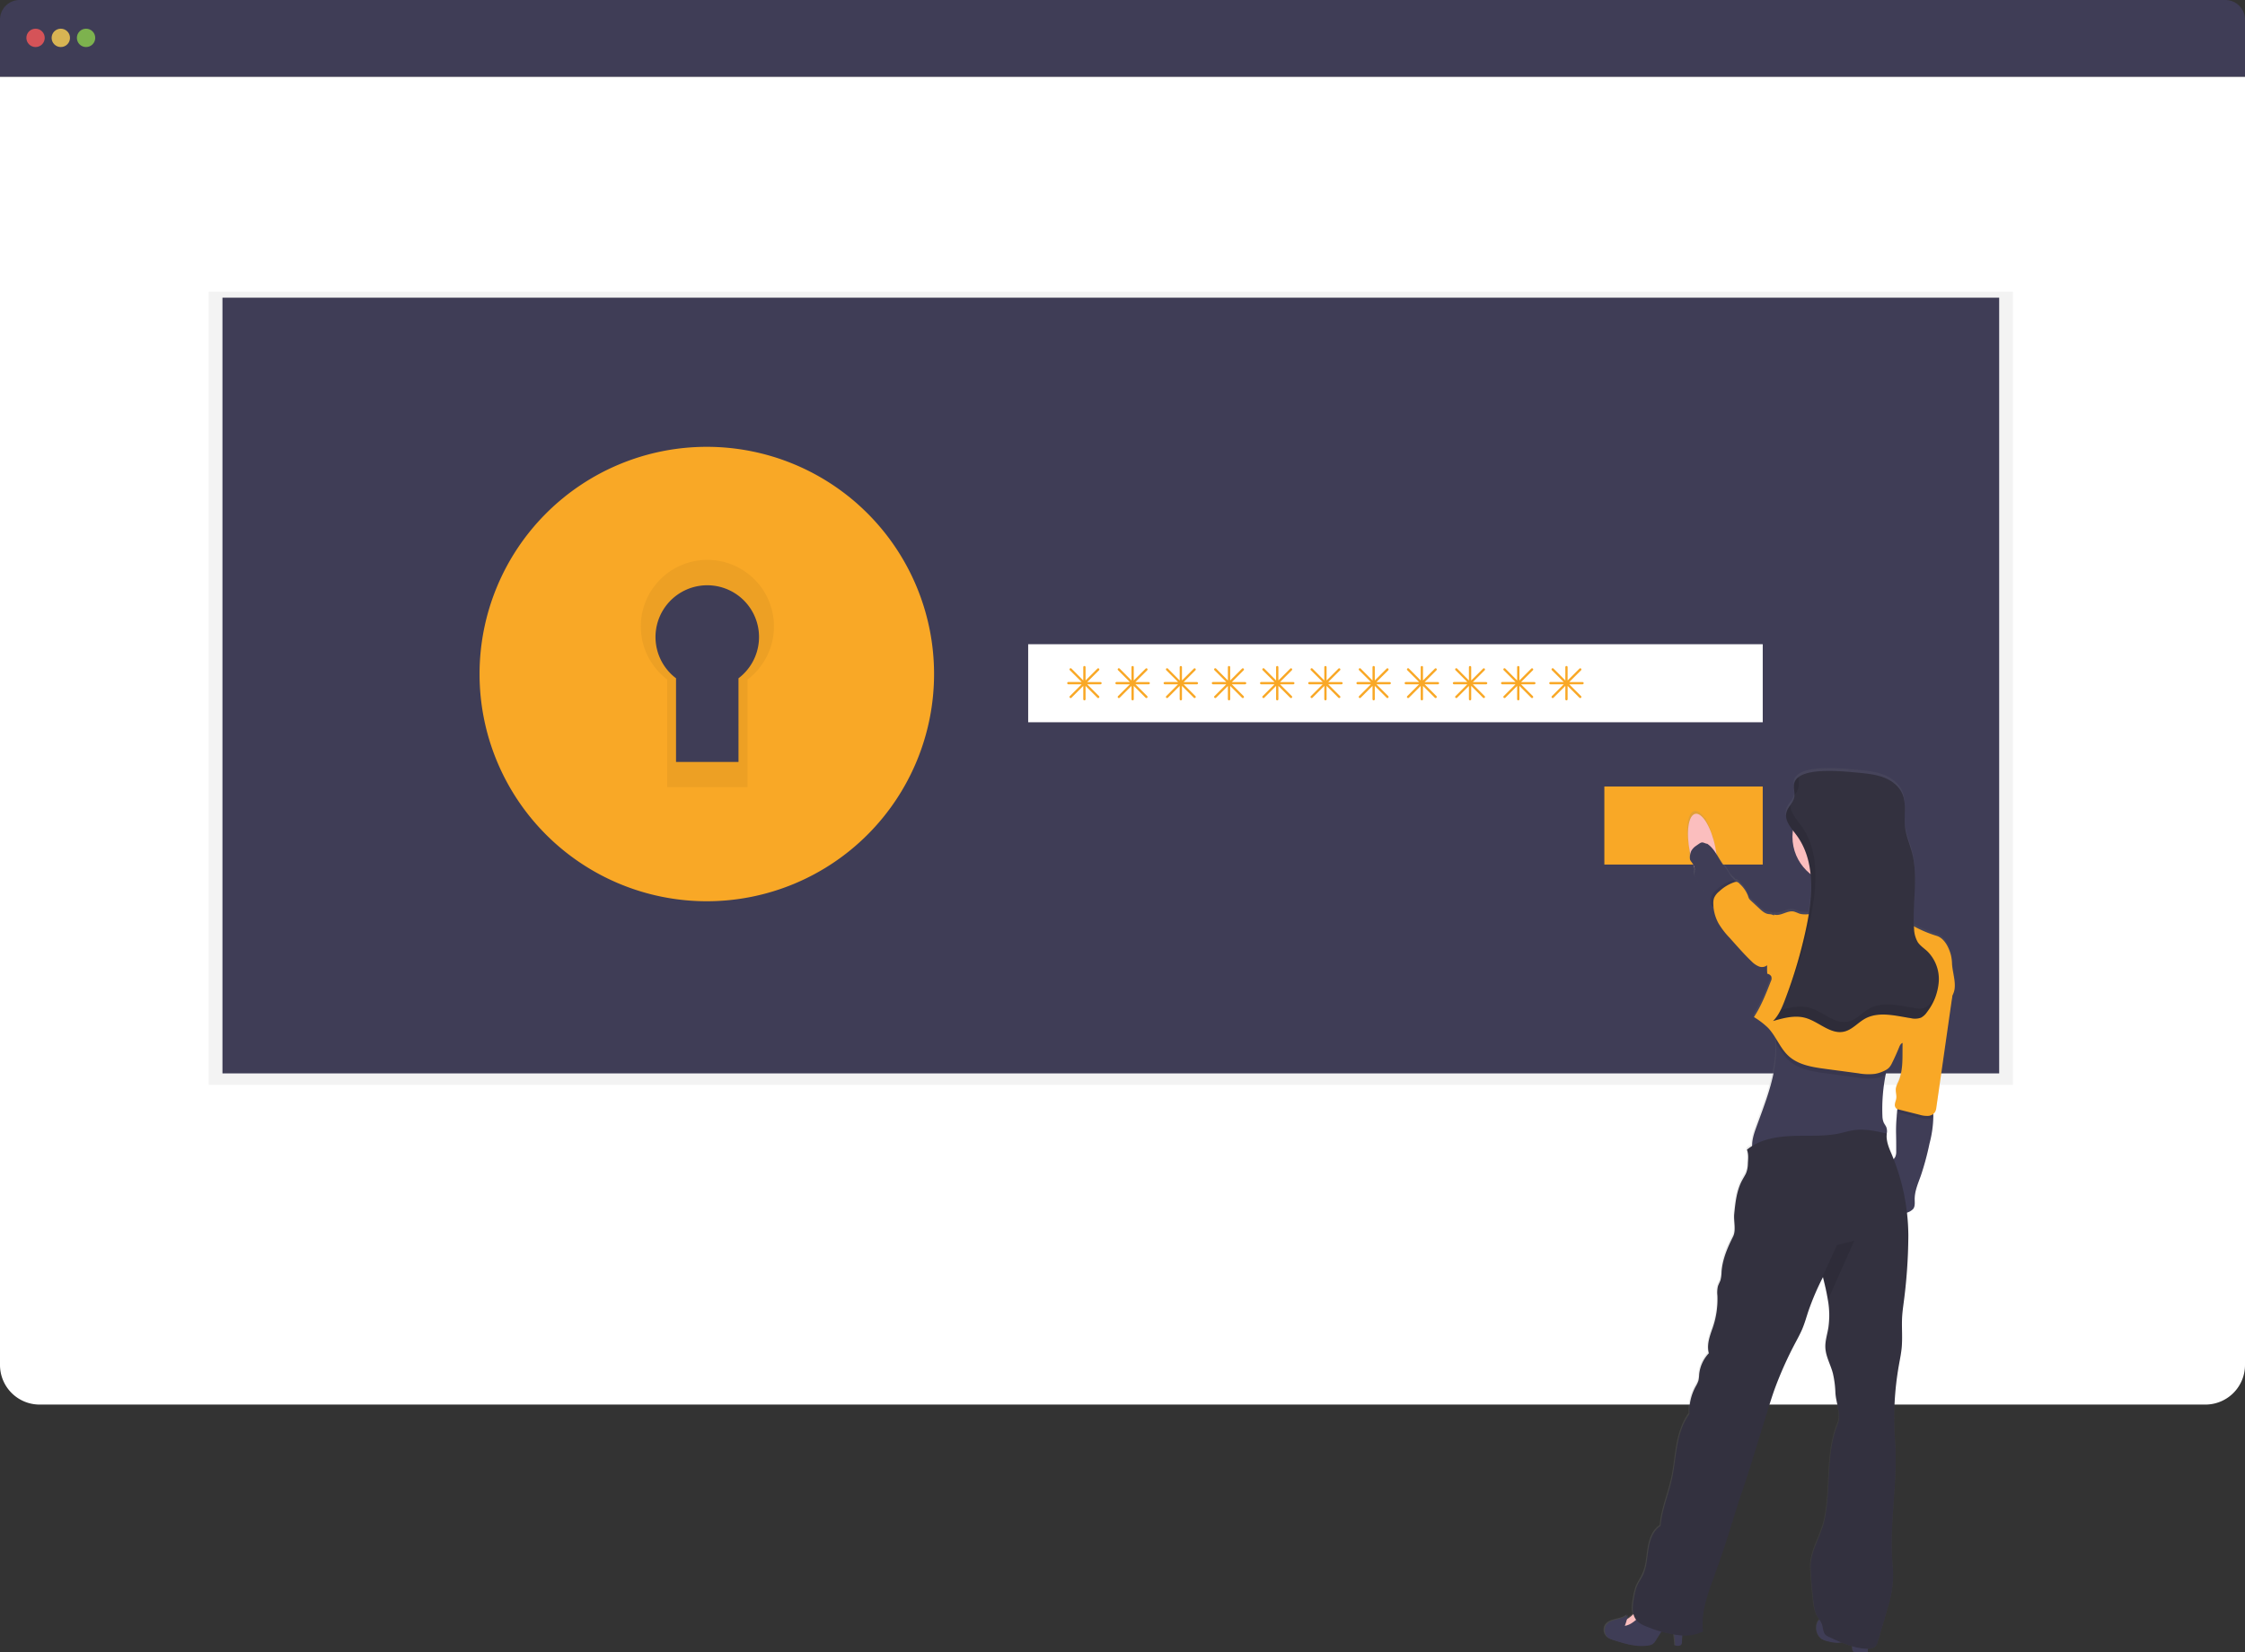 <?xml version="1.0" encoding="UTF-8" standalone="no"?>
<svg
   xmlns:dc="http://purl.org/dc/elements/1.1/"
   xmlns:cc="http://creativecommons.org/ns#"
   xmlns:rdf="http://www.w3.org/1999/02/22-rdf-syntax-ns#"
   xmlns:svg="http://www.w3.org/2000/svg"
   xmlns="http://www.w3.org/2000/svg"
   xmlns:sodipodi="http://sodipodi.sourceforge.net/DTD/sodipodi-0.dtd"
   xmlns:inkscape="http://www.inkscape.org/namespaces/inkscape"
   id="f9eb83fe-2109-496c-8de2-d29751931755"
   data-name="Layer 1"
   width="978"
   height="719.806"
   viewBox="0 0 978 719.806"
   version="1.1"
   sodipodi:docname="undraw_authentication_fsn5.svg"
   inkscape:version="1.0.1 (3bc2e813f5, 2020-09-07)">
  <rect x="0" y="0" width="978" height="719.806" fill="#333333" stroke="none"/>
  <sodipodi:namedview
     pagecolor="#ffffff"
     bordercolor="#666666"
     borderopacity="1"
     objecttolerance="10"
     gridtolerance="10"
     guidetolerance="10"
     inkscape:pageopacity="0"
     inkscape:pageshadow="2"
     inkscape:window-width="1920"
     inkscape:window-height="1051"
     id="namedview180"
     showgrid="false"
     fit-margin-top="0"
     fit-margin-left="0"
     fit-margin-right="0"
     fit-margin-bottom="0"
     inkscape:zoom="0.77289986"
     inkscape:cx="614.03575"
     inkscape:cy="304.32267"
     inkscape:window-x="-9"
     inkscape:window-y="-9"
     inkscape:window-maximized="1"
     inkscape:current-layer="f9eb83fe-2109-496c-8de2-d29751931755" />
  <defs
     id="defs9">
    <linearGradient
       id="b7f84a8b-804f-4004-8d61-2f9b427d4893"
       x1="785.51"
       y1="659.88"
       x2="938.51"
       y2="659.88"
       gradientUnits="userSpaceOnUse"
       gradientTransform="translate(-86.87,-132.69)">
      <stop
         offset="0"
         stop-color="gray"
         stop-opacity="0.25"
         id="stop2" />
      <stop
         offset="0.54"
         stop-color="gray"
         stop-opacity="0.12"
         id="stop4" />
      <stop
         offset="1"
         stop-color="gray"
         stop-opacity="0.1"
         id="stop6" />
    </linearGradient>
  </defs>
  <title
     id="title11">authentication</title>
  <path
     d="m 922.57,560.13 c 0,0 -12.29,-8.11 -24.47,-2.34 0,0 3.75,7.22 19.17,6.54 z"
     fill="#f9a826"
     id="path15" />
  <path
     d="m 924.13,560.56 c 0,0 3.74,14.24 -5.64,23.93 0,0 -5.64,-5.87 0,-20.25 z"
     fill="#f9a826"
     id="path17" />
  <path
     d="m 939.41,546.89 c 0,0 -0.91,-12.11 -28.26,-8.09 0,0 -0.13,7.81 9.47,11.51 9.6,3.7 14,0.58 18.79,-3.42 z"
     fill="#f9a826"
     id="path19" />
  <path
     d="m 941.13,546.81 c 0,0 11.56,3.71 1.25,29.36 0,0 -7.63,-1.7 -9,-11.91 -1.37,-10.21 2.69,-13.73 7.75,-17.45 z"
     fill="#f9a826"
     id="path21" />
  <path
     d="m 956.57,529.63 c 0,0 1.57,-19.93 -26.38,-17.89 0,0 -2,18 21.45,22.68 z"
     fill="#f9a826"
     id="path23" />
  <path
     d="m 975.04,507.13 c 0,0 -3.83,-22.59 -31.77,-15.86 0,0 -0.1,19.53 27.21,21.24 z"
     fill="#f9a826"
     id="path25" />
  <path
     d="m 957.33,529.48 c 0,0 19.82,-2.59 19.23,25.42 0,0 -17.91,2.92 -23.76,-20.25 z"
     fill="#f9a826"
     id="path51" />
  <path
     d="M 969.44,0 H 8.56 A 8.56,8.56 0 0 0 0,8.56 V 33.5 H 978 V 8.56 A 8.56,8.56 0 0 0 969.44,0 Z"
     fill="#3f3d56"
     id="path87" />
  <path
     d="M 0,33.5 V 594.74 A 17.26,17.26 0 0 0 17.26,612 H 960.74 A 17.26,17.26 0 0 0 978,594.74 V 33.5 Z"
     fill="#ffffff"
     id="path89" />
  <circle
     cx="15.49"
     cy="16.5"
     r="4"
     fill="#fa5959"
     opacity="0.8"
     id="circle91" />
  <circle
     cx="26.49"
     cy="16.5"
     r="4"
     fill="#fed253"
     opacity="0.8"
     id="circle93" />
  <circle
     cx="37.49"
     cy="16.5"
     r="4"
     fill="#8ccf4d"
     opacity="0.8"
     id="circle95" />
  <rect
     x="90.91"
     y="127.08"
     width="786"
     height="345.62"
     opacity="0.05"
     id="rect97" />
  <rect
     x="96.91"
     y="129.7"
     width="774"
     height="338"
     fill="#3f3d56"
     id="rect99" />
  <path
     d="m 307.91,216.69 a 77,77 0 1 0 77,77 77,77 0 0 0 -77,-77 z m 13.81,78.85 V 332 H 294.5 v -36.46 a 22.55,22.55 0 1 1 27.22,0 z"
     fill="#f9a826"
     id="path101" />
  <path
     d="m 307.91,216.69 a 77,77 0 1 0 77,77 77,77 0 0 0 -77,-77 z m 13.81,78.85 V 332 H 294.5 v -36.46 a 22.55,22.55 0 1 1 27.22,0 z"
     opacity="0.05"
     id="path103" />
  <path
     d="m 307.91,194.69 a 99,99 0 1 0 99,99 99,99 0 0 0 -99,-99 z m 17.75,101.38 v 46.87 h -35 v -46.87 a 29,29 0 1 1 35,0 z"
     fill="#f9a826"
     id="path105" />
  <rect
     x="447.91"
     y="280.7"
     width="320"
     height="34"
     fill="#ffffff"
     id="rect107" />
  <rect
     x="698.91"
     y="342.7"
     width="69"
     height="34"
     fill="#f9a826"
     id="rect109" />
  <path
     d="m 479.41,297.19 h -5.79 l 5.15,-5.14 a 0.51,0.51 0 0 0 0,-0.71 0.5,0.5 0 0 0 -0.71,0 l -5.15,5.15 v -5.8 a 0.5,0.5 0 0 0 -0.5,-0.5 0.51,0.51 0 0 0 -0.5,0.5 v 5.8 l -5.14,-5.18 a 0.5,0.5 0 0 0 -0.71,0 0.51,0.51 0 0 0 0,0.71 l 5.15,5.14 h -5.8 a 0.51,0.51 0 0 0 -0.5,0.5 0.5,0.5 0 0 0 0.5,0.5 h 5.8 l -5.15,5.15 a 0.51,0.51 0 0 0 0,0.71 0.52,0.52 0 0 0 0.71,0 l 5.14,-5.15 v 5.79 a 0.5,0.5 0 0 0 0.5,0.5 0.5,0.5 0 0 0 0.5,-0.5 v -5.79 l 5.15,5.15 a 0.52,0.52 0 0 0 0.71,0 0.51,0.51 0 0 0 0,-0.71 l -5.15,-5.15 h 5.79 a 0.5,0.5 0 0 0 0.5,-0.5 0.5,0.5 0 0 0 -0.5,-0.47 z"
     fill="#f9a826"
     id="path111" />
  <path
     d="m 500.41,297.19 h -5.79 l 5.15,-5.14 a 0.51,0.51 0 0 0 0,-0.71 0.5,0.5 0 0 0 -0.71,0 l -5.15,5.15 v -5.8 a 0.5,0.5 0 0 0 -0.5,-0.5 0.51,0.51 0 0 0 -0.5,0.5 v 5.8 l -5.14,-5.18 a 0.5,0.5 0 0 0 -0.71,0 0.51,0.51 0 0 0 0,0.71 l 5.15,5.14 h -5.8 a 0.51,0.51 0 0 0 -0.5,0.5 0.5,0.5 0 0 0 0.5,0.5 h 5.8 l -5.15,5.15 a 0.51,0.51 0 0 0 0,0.71 0.52,0.52 0 0 0 0.71,0 l 5.14,-5.15 v 5.79 a 0.5,0.5 0 0 0 0.5,0.5 0.5,0.5 0 0 0 0.5,-0.5 v -5.79 l 5.15,5.15 a 0.52,0.52 0 0 0 0.71,0 0.51,0.51 0 0 0 0,-0.71 l -5.15,-5.15 h 5.79 a 0.5,0.5 0 0 0 0.5,-0.5 0.5,0.5 0 0 0 -0.5,-0.47 z"
     fill="#f9a826"
     id="path113" />
  <path
     d="m 521.41,297.19 h -5.79 l 5.15,-5.14 a 0.51,0.51 0 0 0 0,-0.71 0.5,0.5 0 0 0 -0.71,0 l -5.15,5.15 v -5.8 a 0.5,0.5 0 0 0 -0.5,-0.5 0.51,0.51 0 0 0 -0.5,0.5 v 5.8 l -5.14,-5.18 a 0.5,0.5 0 0 0 -0.71,0 0.51,0.51 0 0 0 0,0.71 l 5.15,5.14 h -5.8 a 0.51,0.51 0 0 0 -0.5,0.5 0.5,0.5 0 0 0 0.5,0.5 h 5.8 l -5.15,5.15 a 0.51,0.51 0 0 0 0,0.71 0.52,0.52 0 0 0 0.71,0 l 5.14,-5.15 v 5.79 a 0.5,0.5 0 0 0 0.5,0.5 0.5,0.5 0 0 0 0.5,-0.5 v -5.79 l 5.15,5.15 a 0.52,0.52 0 0 0 0.71,0 0.51,0.51 0 0 0 0,-0.71 l -5.15,-5.15 h 5.79 a 0.5,0.5 0 0 0 0.5,-0.5 0.5,0.5 0 0 0 -0.5,-0.47 z"
     fill="#f9a826"
     id="path115" />
  <path
     d="m 542.41,297.19 h -5.79 l 5.15,-5.14 a 0.51,0.51 0 0 0 0,-0.71 0.5,0.5 0 0 0 -0.71,0 l -5.15,5.15 v -5.8 a 0.5,0.5 0 0 0 -0.5,-0.5 0.51,0.51 0 0 0 -0.5,0.5 v 5.8 l -5.14,-5.18 a 0.5,0.5 0 0 0 -0.71,0 0.51,0.51 0 0 0 0,0.71 l 5.15,5.14 h -5.8 a 0.51,0.51 0 0 0 -0.5,0.5 0.5,0.5 0 0 0 0.5,0.5 h 5.8 l -5.15,5.15 a 0.51,0.51 0 0 0 0,0.71 0.52,0.52 0 0 0 0.71,0 l 5.14,-5.15 v 5.79 a 0.5,0.5 0 0 0 0.5,0.5 0.5,0.5 0 0 0 0.5,-0.5 v -5.79 l 5.15,5.15 a 0.52,0.52 0 0 0 0.71,0 0.51,0.51 0 0 0 0,-0.71 l -5.15,-5.15 h 5.79 a 0.5,0.5 0 0 0 0.5,-0.5 0.5,0.5 0 0 0 -0.5,-0.47 z"
     fill="#f9a826"
     id="path117" />
  <path
     d="m 563.41,297.19 h -5.79 l 5.15,-5.14 a 0.51,0.51 0 0 0 0,-0.71 0.5,0.5 0 0 0 -0.71,0 l -5.15,5.15 v -5.8 a 0.5,0.5 0 0 0 -0.5,-0.5 0.51,0.51 0 0 0 -0.5,0.5 v 5.8 l -5.14,-5.18 a 0.5,0.5 0 0 0 -0.71,0 0.51,0.51 0 0 0 0,0.71 l 5.15,5.14 h -5.8 a 0.51,0.51 0 0 0 -0.5,0.5 0.5,0.5 0 0 0 0.5,0.5 h 5.8 l -5.15,5.15 a 0.51,0.51 0 0 0 0,0.71 0.52,0.52 0 0 0 0.71,0 l 5.14,-5.15 v 5.79 a 0.5,0.5 0 0 0 0.5,0.5 0.5,0.5 0 0 0 0.5,-0.5 v -5.79 l 5.15,5.15 a 0.52,0.52 0 0 0 0.71,0 0.51,0.51 0 0 0 0,-0.71 l -5.15,-5.15 h 5.79 a 0.5,0.5 0 0 0 0.5,-0.5 0.5,0.5 0 0 0 -0.5,-0.47 z"
     fill="#f9a826"
     id="path119" />
  <path
     d="m 584.41,297.19 h -5.79 l 5.15,-5.14 a 0.51,0.51 0 0 0 0,-0.71 0.5,0.5 0 0 0 -0.71,0 l -5.15,5.15 v -5.8 a 0.5,0.5 0 0 0 -0.5,-0.5 0.51,0.51 0 0 0 -0.5,0.5 v 5.8 l -5.14,-5.18 a 0.5,0.5 0 0 0 -0.71,0 0.51,0.51 0 0 0 0,0.71 l 5.15,5.14 h -5.8 a 0.51,0.51 0 0 0 -0.5,0.5 0.5,0.5 0 0 0 0.5,0.5 h 5.8 l -5.15,5.15 a 0.51,0.51 0 0 0 0,0.71 0.52,0.52 0 0 0 0.71,0 l 5.14,-5.15 v 5.79 a 0.5,0.5 0 0 0 0.5,0.5 0.5,0.5 0 0 0 0.5,-0.5 v -5.79 l 5.15,5.15 a 0.52,0.52 0 0 0 0.71,0 0.51,0.51 0 0 0 0,-0.71 l -5.15,-5.15 h 5.79 a 0.5,0.5 0 0 0 0.5,-0.5 0.5,0.5 0 0 0 -0.5,-0.47 z"
     fill="#f9a826"
     id="path121" />
  <path
     d="m 605.41,297.19 h -5.79 l 5.15,-5.14 a 0.51,0.51 0 0 0 0,-0.71 0.5,0.5 0 0 0 -0.71,0 l -5.15,5.15 v -5.8 a 0.5,0.5 0 0 0 -0.5,-0.5 0.51,0.51 0 0 0 -0.5,0.5 v 5.8 l -5.14,-5.18 a 0.5,0.5 0 0 0 -0.71,0 0.51,0.51 0 0 0 0,0.71 l 5.15,5.14 h -5.8 a 0.51,0.51 0 0 0 -0.5,0.5 0.5,0.5 0 0 0 0.5,0.5 h 5.8 l -5.15,5.15 a 0.51,0.51 0 0 0 0,0.71 0.52,0.52 0 0 0 0.71,0 l 5.14,-5.15 v 5.79 a 0.5,0.5 0 0 0 0.5,0.5 0.5,0.5 0 0 0 0.5,-0.5 v -5.79 l 5.15,5.15 a 0.52,0.52 0 0 0 0.71,0 0.51,0.51 0 0 0 0,-0.71 l -5.15,-5.15 h 5.79 a 0.5,0.5 0 0 0 0.5,-0.5 0.5,0.5 0 0 0 -0.5,-0.47 z"
     fill="#f9a826"
     id="path123" />
  <path
     d="m 626.41,297.19 h -5.79 l 5.15,-5.14 a 0.51,0.51 0 0 0 0,-0.71 0.5,0.5 0 0 0 -0.71,0 l -5.15,5.15 v -5.8 a 0.5,0.5 0 0 0 -0.5,-0.5 0.51,0.51 0 0 0 -0.5,0.5 v 5.8 l -5.14,-5.18 a 0.5,0.5 0 0 0 -0.71,0 0.51,0.51 0 0 0 0,0.71 l 5.15,5.14 h -5.8 a 0.51,0.51 0 0 0 -0.5,0.5 0.5,0.5 0 0 0 0.5,0.5 h 5.8 l -5.15,5.15 a 0.51,0.51 0 0 0 0,0.71 0.52,0.52 0 0 0 0.71,0 l 5.14,-5.15 v 5.79 a 0.5,0.5 0 0 0 0.5,0.5 0.5,0.5 0 0 0 0.5,-0.5 v -5.79 l 5.15,5.15 a 0.52,0.52 0 0 0 0.71,0 0.51,0.51 0 0 0 0,-0.71 l -5.15,-5.15 h 5.79 a 0.5,0.5 0 0 0 0.5,-0.5 0.5,0.5 0 0 0 -0.5,-0.47 z"
     fill="#f9a826"
     id="path125" />
  <path
     d="m 647.41,297.19 h -5.79 l 5.15,-5.14 a 0.51,0.51 0 0 0 0,-0.71 0.5,0.5 0 0 0 -0.71,0 l -5.15,5.15 v -5.8 a 0.5,0.5 0 0 0 -0.5,-0.5 0.51,0.51 0 0 0 -0.5,0.5 v 5.8 l -5.14,-5.18 a 0.5,0.5 0 0 0 -0.71,0 0.51,0.51 0 0 0 0,0.71 l 5.15,5.14 h -5.8 a 0.51,0.51 0 0 0 -0.5,0.5 0.5,0.5 0 0 0 0.5,0.5 h 5.8 l -5.15,5.15 a 0.51,0.51 0 0 0 0,0.71 0.52,0.52 0 0 0 0.71,0 l 5.14,-5.15 v 5.79 a 0.5,0.5 0 0 0 0.5,0.5 0.5,0.5 0 0 0 0.5,-0.5 v -5.79 l 5.15,5.15 a 0.52,0.52 0 0 0 0.71,0 0.51,0.51 0 0 0 0,-0.71 l -5.15,-5.15 h 5.79 a 0.5,0.5 0 0 0 0.5,-0.5 0.5,0.5 0 0 0 -0.5,-0.47 z"
     fill="#f9a826"
     id="path127" />
  <path
     d="m 668.41,297.19 h -5.79 l 5.15,-5.14 a 0.51,0.51 0 0 0 0,-0.71 0.5,0.5 0 0 0 -0.71,0 l -5.15,5.15 v -5.8 a 0.5,0.5 0 0 0 -0.5,-0.5 0.51,0.51 0 0 0 -0.5,0.5 v 5.8 l -5.14,-5.18 a 0.5,0.5 0 0 0 -0.71,0 0.51,0.51 0 0 0 0,0.71 l 5.15,5.14 h -5.8 a 0.51,0.51 0 0 0 -0.5,0.5 0.5,0.5 0 0 0 0.5,0.5 h 5.8 l -5.15,5.15 a 0.51,0.51 0 0 0 0,0.71 0.52,0.52 0 0 0 0.71,0 l 5.14,-5.15 v 5.79 a 0.5,0.5 0 0 0 0.5,0.5 0.5,0.5 0 0 0 0.5,-0.5 v -5.79 l 5.15,5.15 a 0.52,0.52 0 0 0 0.71,0 0.51,0.51 0 0 0 0,-0.71 l -5.15,-5.15 h 5.79 a 0.5,0.5 0 0 0 0.5,-0.5 0.5,0.5 0 0 0 -0.5,-0.47 z"
     fill="#f9a826"
     id="path129" />
  <path
     d="m 689.41,297.19 h -5.79 l 5.15,-5.14 a 0.51,0.51 0 0 0 0,-0.71 0.5,0.5 0 0 0 -0.71,0 l -5.15,5.15 v -5.8 a 0.5,0.5 0 0 0 -0.5,-0.5 0.51,0.51 0 0 0 -0.5,0.5 v 5.8 l -5.14,-5.18 a 0.5,0.5 0 0 0 -0.71,0 0.51,0.51 0 0 0 0,0.71 l 5.15,5.14 h -5.8 a 0.51,0.51 0 0 0 -0.5,0.5 0.5,0.5 0 0 0 0.5,0.5 h 5.8 l -5.15,5.15 a 0.51,0.51 0 0 0 0,0.71 0.52,0.52 0 0 0 0.71,0 l 5.14,-5.15 v 5.79 a 0.5,0.5 0 0 0 0.5,0.5 0.5,0.5 0 0 0 0.5,-0.5 v -5.79 l 5.15,5.15 a 0.52,0.52 0 0 0 0.71,0 0.51,0.51 0 0 0 0,-0.71 l -5.15,-5.15 h 5.79 a 0.5,0.5 0 0 0 0.5,-0.5 0.5,0.5 0 0 0 -0.5,-0.47 z"
     fill="#f9a826"
     id="path131" />
  <path
     d="m 850.4,418.84 a 17.9,17.9 0 0 0 -0.45,-3.59 c -0.9,-3.38 -2.93,-7.47 -6.27,-8.49 a 52.64,52.64 0 0 1 -9.94,-4.2 c -0.6,-10.72 1.86,-21.69 -0.82,-32.08 -1,-3.8 -2.65,-7.44 -3.09,-11.33 -0.55,-4.84 0.77,-10 -1.16,-14.46 -1.52,-3.52 -4.86,-6 -8.45,-7.3 -3.59,-1.3 -7.46,-1.65 -11.27,-2 -4.8,-0.39 -20.34,-2.23 -25.76,2.06 v 0 a 5.66,5.66 0 0 0 -1,1 v 0 a 4,4 0 0 0 -0.32,0.52 l -0.05,0.08 a 4.06,4.06 0 0 0 -0.27,0.65 v 0 a 5.06,5.06 0 0 0 -0.17,0.75 c 0,0.08 0,0.16 0,0.24 0,0.08 0,0.35 0,0.53 v 0.27 c 0,0.18 0,0.36 0,0.55 0,0.19 0,0.14 0,0.21 0.07,0.9 0.2,1.8 0.2,2.69 a 5.79,5.79 0 0 1 -0.12,1.32 9.24,9.24 0 0 1 -1.66,3.24 v 0 l -0.18,0.26 c -0.11,0.16 -0.22,0.31 -0.32,0.47 -0.1,0.16 -0.18,0.28 -0.26,0.42 -0.08,0.14 -0.16,0.23 -0.23,0.36 a 4.89,4.89 0 0 0 -0.26,0.51 c 0,0.1 -0.11,0.19 -0.15,0.29 a 4.94,4.94 0 0 0 -0.3,0.84 5.58,5.58 0 0 0 -0.06,2.66 9.9,9.9 0 0 0 1.37,3.15 c 0.25,0.41 0.52,0.81 0.8,1.21 l 0.7,0.95 a 21.58,21.58 0 0 0 -0.21,2.8 20.69,20.69 0 0 0 7.9,16.26 61.25,61.25 0 0 1 -0.13,12.69 c -0.09,0.88 -0.2,1.77 -0.32,2.65 -0.12,0.88 -0.21,1.46 -0.33,2.19 a 10.15,10.15 0 0 1 -4.37,-0.33 20.59,20.59 0 0 0 -2,-0.77 c -2.91,-0.73 -5.88,2.17 -8.76,1.29 0,0.14 -0.08,0.27 -0.13,0.4 a 3.92,3.92 0 0 0 -2,-0.59 c -1.71,-0.08 -3.1,-1.32 -4.34,-2.49 l -3.81,-3.59 a 4.21,4.21 0 0 1 -0.66,-0.74 5.19,5.19 0 0 1 -0.46,-1.23 c -0.64,-2.07 -2.19,-3.72 -3.69,-5.29 a 2.5,2.5 0 0 0 -1.09,-0.79 1.68,1.68 0 0 0 -0.5,0 4.39,4.39 0 0 0 -0.33,-0.4 9.41,9.41 0 0 0 -0.83,-0.84 c -1.82,-1.68 -2,-3.12 -3.58,-5 a 48.05,48.05 0 0 1 -3.74,-5.65 c -0.13,-1.05 -0.31,-2.13 -0.53,-3.22 a 41.43,41.43 0 0 0 -2.19,-7.3 l -2,-4.43 -0.23,0.23 c -1.45,-2.16 -3,-3.34 -4.39,-3.06 -2.33,0.48 -3.48,5 -3.11,10.91 l 0.8,6 c 0,0.15 0.07,0.3 0.11,0.45 a 11.07,11.07 0 0 0 -0.22,2.16 c 0,0.84 0.78,1.46 1.19,2.21 a 6.25,6.25 0 0 1 1,3.41 c -0.05,0.43 -0.18,0.84 -0.2,1.26 a 4.85,4.85 0 0 0 0.94,2.6 l 5,8.4 1,1.76 0.06,0.08 a 4.27,4.27 0 0 0 1.34,1.54 18.32,18.32 0 0 0 1.65,6.07 c 0.17,0.38 0.36,0.74 0.56,1.1 a 35.37,35.37 0 0 0 4.72,6.13 l 2.38,2.67 c 2.35,2.62 4.7,5.25 7.25,7.67 a 9.71,9.71 0 0 0 3.24,2.27 3.67,3.67 0 0 0 3.64,-0.53 c 0,1.24 0,2.48 0,3.72 a 2.09,2.09 0 0 1 1.58,3.29 c -2.1,5.39 -4.22,10.83 -7.4,15.66 a 33.33,33.33 0 0 1 6.2,4.73 27.88,27.88 0 0 1 3.23,4.37 c 0.09,0.74 0.16,1.47 0.2,2.2 0.74,11.92 -3.87,23.75 -8,35.11 -1.19,3.22 -2.49,6.59 -2.39,9.94 a 19.51,19.51 0 0 0 -2.24,1.61 c 0.82,2.14 0.5,4.05 0.41,6.34 a 11.23,11.23 0 0 1 -0.83,4 28.12,28.12 0 0 1 -1.44,2.57 c -2.59,4.57 -3.16,10 -3.68,15.22 -0.31,3.15 0.91,7 -0.52,9.82 -2.47,4.84 -4.66,10 -5,15.38 a 15.42,15.42 0 0 1 -0.46,3.59 c -0.31,1 -0.86,1.85 -1.14,2.83 a 12.11,12.11 0 0 0 -0.2,4 38.28,38.28 0 0 1 -2.1,14.11 c -1.25,3.57 -2.63,7.39 -1.65,11.06 a 15.59,15.59 0 0 0 -4.23,9.29 14.65,14.65 0 0 1 -0.32,2.65 12.89,12.89 0 0 1 -1.2,2.55 22.32,22.32 0 0 0 -2.72,12 c -3,4.07 -4.5,9.09 -5.39,14.08 -0.89,4.99 -1.28,10.07 -2.42,15 -1.52,6.52 -4.27,13.11 -4.81,19.79 -3.24,2.07 -4.64,6.08 -5.26,9.87 -0.62,3.79 -0.72,7.77 -2.31,11.27 -0.82,1.82 -2,3.45 -2.78,5.31 a 24.38,24.38 0 0 0 -1.2,4.57 c -0.48,2.44 -0.9,5.16 -0.31,7.5 a 11.31,11.31 0 0 1 -2.93,2.23 c 0.16,-0.62 0.29,-1.24 0.4,-1.87 -2.58,2.34 -7.26,1.52 -9.32,4.33 a 4.22,4.22 0 0 0 1,5.79 8,8 0 0 0 2.07,0.89 c 5,1.6 10.14,3.21 15.28,2.36 a 4.56,4.56 0 0 0 1.73,-0.55 5.57,5.57 0 0 0 1.61,-1.86 c 0.77,-1.22 1.54,-2.44 2.3,-3.66 a 47.51,47.51 0 0 0 5.61,1.31 c 0.19,1.6 0.33,3.2 0.4,4.8 1,0.2 2.34,0.26 2.81,-0.67 a 2.43,2.43 0 0 0 0.17,-1.11 c 0,-0.71 0.1,-1.65 0.16,-2.61 h 0.2 a 19,19 0 0 0 8.85,-1.79 c -1.07,-8.86 2.46,-17.52 5.52,-25.9 3.23,-8.82 6,-17.8 8.79,-26.78 2,-6.32 4.21,-12.44 6.17,-18.77 q 3.7,-12 7.43,-24 c 1.08,-3.52 2.17,-7 3.41,-10.5 a 163.57,163.57 0 0 1 9.27,-20.63 c 1,-1.89 2,-3.76 2.82,-5.72 1,-2.39 1.71,-4.89 2.51,-7.36 a 114,114 0 0 1 6.28,-14.78 c 0.07,-0.13 0.12,-0.25 0.19,-0.37 0.81,3.31 1.62,6.67 2.16,10 a 38,38 0 0 1 0.17,12.36 c -0.48,2.79 -1.39,5.55 -1.28,8.38 0.15,3.91 2.24,7.46 3.27,11.23 a 42.74,42.74 0 0 1 1.12,8.6 c 0.28,4.5 2.72,9.55 1,13.72 -5.35,13.21 -2.76,28.13 -5.81,42 -1.57,7.12 -6.38,13.81 -6,21.09 q 0.4,7.75 1.36,15.46 a 14.71,14.71 0 0 0 1.25,4.69 17.22,17.22 0 0 0 1.37,2.24 c -0.44,0.17 -0.81,0.62 -1.13,1.57 -0.82,2.5 0,5.6 2.22,7 a 9.72,9.72 0 0 0 2.89,1 15.22,15.22 0 0 0 4.18,0.58 9.76,9.76 0 0 0 1.31,-0.16 47.64,47.64 0 0 0 4.73,1.7 c 0,0.41 0.08,0.82 0.13,1.23 a 1.53,1.53 0 0 0 0.52,1.13 1.56,1.56 0 0 0 0.8,0.14 h 5.43 c 0,-0.45 0,-0.91 0,-1.36 a 4.47,4.47 0 0 0 3.45,-1.12 5.34,5.34 0 0 0 1,-2.08 q 2.22,-7.53 4.41,-15.07 a 48.18,48.18 0 0 0 2.15,-17.2 c -1.93,-18.43 2.31,-36.92 0.93,-55.4 a 132.71,132.71 0 0 1 1.7,-33.24 c 0.45,-2.48 1,-5 1.2,-7.47 0.44,-4.66 -0.1,-9.37 0.23,-14 0.11,-1.62 0.33,-3.23 0.53,-4.84 a 232.43,232.43 0 0 0 2.15,-30.15 95,95 0 0 0 -0.62,-10 5.71,5.71 0 0 0 2.73,-1.6 c 0.89,-1.16 0.66,-2.79 0.65,-4.27 0,-3.54 1.49,-6.88 2.69,-10.22 a 121.44,121.44 0 0 0 3.78,-14.06 49.09,49.09 0 0 0 1.68,-11.75 q 0,-0.6 -0.06,-1.2 a 3.1,3.1 0 0 0 0.92,-1 5.81,5.81 0 0 0 0.48,-1.85 c 0.36,-2.55 0.73,-5.11 1.09,-7.67 q 0.4,-2.75 0.79,-5.49 l 3.18,-22.19 c 0.27,-1.93 0.55,-3.85 0.82,-5.77 l 0.83,-5.74 c 0.09,-0.68 0.19,-1.36 0.26,-2 2.44,-4.08 0.11,-9.52 -0.15,-14.16 z m -26.53,83.08 c -1.18,-2.8 -2.28,-5.67 -2,-8.69 h -0.11 a 4.46,4.46 0 0 0 -0.13,-2.82 c -0.31,-0.73 -0.85,-1.35 -1.18,-2.08 a 7.62,7.62 0 0 1 -0.54,-2.8 76.33,76.33 0 0 1 1.43,-18.14 c 0.13,-0.7 0.27,-1.41 0.4,-2.11 a 5.22,5.22 0 0 0 1.14,-0.89 8.11,8.11 0 0 0 1.29,-2 c 1.13,-2.27 2.16,-4.58 3.11,-6.93 0.31,-0.76 0.76,-1.64 1.53,-1.83 -0.16,5.85 0.44,11.82 -1.94,17.1 a 10.82,10.82 0 0 0 -1,2.7 c -0.22,1.49 0.4,3 0.18,4.48 -0.11,0.77 -0.44,1.48 -0.57,2.24 a 2.19,2.19 0 0 0 0.58,2.12 1.75,1.75 0 0 0 0.43,0.22 c -0.06,0.4 -0.11,0.81 -0.15,1.2 -0.08,0.82 -0.12,1.59 -0.17,2.07 a 64.5,64.5 0 0 0 -0.27,7.36 c 0,2.65 0.1,5.3 0.06,8 a 5.43,5.43 0 0 1 -0.38,2.27 3.94,3.94 0 0 1 -0.76,1 c -0.29,-0.9 -0.61,-1.69 -0.95,-2.47 z"
     fill="url(#b7f84a8b-804f-4004-8d61-2f9b427d4893)"
     id="path133"
     style="fill:url(#b7f84a8b-804f-4004-8d61-2f9b427d4893)" />
  <ellipse
     cx="652.308"
     cy="511.6"
     rx="5.64"
     ry="15.97"
     transform="rotate(-11.58)"
     fill="#fbbebe"
     id="ellipse135" />
  <path
     d="m 791.53,707.31 c -0.82,2.48 0,5.58 2.22,6.93 a 9.88,9.88 0 0 0 2.87,1 15.14,15.14 0 0 0 4.17,0.57 c 1.73,-0.08 3.39,-0.76 5.12,-1 a 0.8,0.8 0 0 1 0.59,0.08 0.85,0.85 0 0 1 0.22,0.7 26.43,26.43 0 0 0 0.22,2.94 1.51,1.51 0 0 0 0.52,1.13 1.56,1.56 0 0 0 0.8,0.14 h 5.42 a 52.86,52.86 0 0 0 -1.55,-14.14 3.16,3.16 0 0 0 -0.4,-1 3.31,3.31 0 0 0 -1.73,-1 9.67,9.67 0 0 0 -4.19,-0.73 c -1.75,0.23 -3.21,1.36 -4.7,2.3 -1.49,0.94 -3.52,1.77 -5.33,1.29 -1.81,-0.48 -3.32,-1.99 -4.25,0.79 z"
     fill="#3f3d56"
     id="path137" />
  <path
     d="m 711.95,702.92 a 15,15 0 0 1 -5.47,3.72 l -0.92,0.44 a 0.64,0.64 0 0 0 -0.31,0.25 0.54,0.54 0 0 0 0.1,0.45 6.47,6.47 0 0 0 7.34,2.67 3.89,3.89 0 0 0 1.61,-0.84 5.28,5.28 0 0 0 1.24,-3.22 6.59,6.59 0 0 0 -0.15,-3.69 c -1.39,-3.13 -1.9,-1.71 -3.44,0.22 z"
     fill="#fbbebe"
     id="path139" />
  <path
     d="m 732.73,715.24 a 2.43,2.43 0 0 1 -0.17,1.11 c -0.47,0.92 -1.78,0.87 -2.8,0.67 a 67.3,67.3 0 0 0 -1.23,-10.1 c -1.94,-0.09 -3.34,1.75 -4.38,3.4 l -2.68,4.25 a 5.54,5.54 0 0 1 -1.6,1.86 4.74,4.74 0 0 1 -1.73,0.55 c -5.12,0.85 -10.29,-0.76 -15.23,-2.36 a 8.07,8.07 0 0 1 -2.07,-0.88 4.23,4.23 0 0 1 -1,-5.78 c 2.07,-2.8 6.72,-2 9.3,-4.32 a 23.28,23.28 0 0 1 -1.32,4.77 c 3.45,-0.52 5.77,-3.68 8.55,-5.79 a 5.26,5.26 0 0 1 2.44,-1.16 5.37,5.37 0 0 1 2,0.21 23.46,23.46 0 0 1 8.8,4.33 c 1.05,0.83 2.69,2 3.15,3.28 0.49,1.53 -0.03,4.33 -0.03,5.96 z"
     fill="#3f3d56"
     id="path141" />
  <circle
     cx="801.52"
     cy="364.64"
     r="20.66"
     fill="#fbbebe"
     id="circle143" />
  <path
     d="m 842.22,486.62 a 49,49 0 0 1 -1.67,11.69 120.64,120.64 0 0 1 -3.78,14 c -1.19,3.33 -2.68,6.67 -2.67,10.2 0,1.47 0.24,3.1 -0.66,4.26 a 6.22,6.22 0 0 1 -2.92,1.67 3.65,3.65 0 0 0 -2.46,2.19 15.45,15.45 0 0 1 -2.08,-4.58 q -2.69,-8.24 -5,-16.57 a 2.15,2.15 0 0 1 0.14,-2 2.48,2.48 0 0 1 0.87,-0.49 9,9 0 0 0 2.77,-1.78 4.05,4.05 0 0 0 0.92,-1.19 5.39,5.39 0 0 0 0.39,-2.26 c 0,-2.65 0,-5.29 -0.07,-7.94 a 66.34,66.34 0 0 1 0.28,-7.33 c 0,-0.48 0.09,-1.25 0.17,-2.07 0.15,-1.57 0.45,-3.39 1.3,-4 1.27,-0.85 5.07,0.29 6.51,0.49 2.48,0.34 5,0.74 7.42,1.21 a 19.81,19.81 0 0 1 0.54,4.5 z"
     fill="#3f3d56"
     id="path145" />
  <path
     d="m 758.8,387.77 c -0.8,1.6 -2.72,2.37 -4.2,3.38 l -5.07,3.48 a 3.38,3.38 0 0 1 -2.51,0.86 3.3,3.3 0 0 1 -1.87,-1.75 0.35,0.35 0 0 0 0,-0.08 l -1.05,-1.76 -5,-8.38 a 4.77,4.77 0 0 1 -0.93,-2.58 c 0,-0.43 0.15,-0.83 0.19,-1.26 a 6.05,6.05 0 0 0 -1,-3.4 c -0.4,-0.75 -1.2,-1.37 -1.18,-2.21 a 8,8 0 0 1 0.56,-3.23 6.54,6.54 0 0 1 2.19,-2.34 c 0.47,-0.34 0.95,-0.66 1.45,-1 a 2.86,2.86 0 0 1 0.87,-0.4 c 0.83,-0.17 1.65,0.52 2.49,0.55 3.61,2.42 5,7 7.84,10.3 1.6,1.88 1.76,3.32 3.57,5 0.29,0.26 0.57,0.54 0.84,0.83 a 5.81,5.81 0 0 1 0.9,1.3 c 0.33,0.86 2.32,1.87 1.91,2.69 z"
     fill="#3f3d56"
     id="path147" />
  <path
     d="m 794.26,385.31 c 1.49,3.15 2.65,6.61 2.22,10.07 a 6.29,6.29 0 0 1 -0.87,2.65 c -1.44,2.21 -4.46,2.61 -7.09,2.74 a 4.18,4.18 0 0 0 -3.08,1 2.8,2.8 0 0 0 0.19,3.42 7.72,7.72 0 0 0 3.06,2 c 4.16,1.83 8.65,3.34 13.17,2.92 2.1,-0.2 4.14,-0.81 6.23,-1.12 a 65.41,65.41 0 0 1 6.86,-0.38 c 2.72,-0.1 5.43,-0.37 8.14,-0.64 l 7.18,-0.71 a 1.6,1.6 0 0 0 1.07,-0.39 c 0.53,-0.62 -0.15,-1.53 -0.81,-2 -3.81,-2.82 -8.66,-4.76 -10.83,-9 -1,-2 -1.31,-4.38 -2.05,-6.54 -0.74,-2.16 -1.92,-4.11 -2.38,-6.31 a 41.81,41.81 0 0 1 -0.33,-5.82 7.81,7.81 0 0 0 -2,-5.32 c -1.43,-1.33 -3.5,-1.67 -5.44,-1.75 -4.78,-0.21 -9.87,0.93 -13.26,4.3 -0.91,0.91 -1.69,2 -2.63,2.82 -0.94,0.82 -2.22,1.06 -1.6,2.14 0.62,1.08 1.84,1.75 2.5,2.7 a 23,23 0 0 1 1.75,3.22 z"
     fill="#fbbebe"
     id="path149" />
  <path
     d="m 834.99,414.4 a 113.62,113.62 0 0 1 -6.12,22.53 84.86,84.86 0 0 0 -3.6,10.1 c -0.77,3.1 -0.62,6.42 -1.33,9.53 -0.88,3.87 -1.76,7.75 -2.47,11.65 a 76.39,76.39 0 0 0 -1.42,18.1 7.57,7.57 0 0 0 0.54,2.79 c 0.33,0.72 0.86,1.34 1.17,2.08 a 5,5 0 0 1 -0.28,4 11.58,11.58 0 0 1 -2.06,3.12 c -9.32,2.78 -19.29,1.87 -29,2.46 -8.95,0.54 -18,2.38 -26.82,0.85 -1,-4 0.67,-8.19 2.1,-12.09 4.15,-11.33 8.74,-23.13 8,-35 a 36.26,36.26 0 0 0 -0.47,-4.13 c -1.45,-8.41 0.13,-17.12 2.66,-25.27 1.57,-5.08 1.5,-10.49 1.14,-15.78 a 28.82,28.82 0 0 1 -0.07,-5.17 9.09,9.09 0 0 1 1.88,-4.83 c 0,-0.07 0.09,-0.14 0.14,-0.21 0.05,-0.07 0.44,-0.06 0.75,0 v 0 a 0.64,0.64 0 0 0 0.5,0 l 0.11,-0.07 a 0.25,0.25 0 0 1 0.29,0 c 0.23,0.14 0.36,0.62 0.86,0.71 a 19.92,19.92 0 0 0 2.23,0.21 12,12 0 0 1 2.66,0.38 h 0.12 a 7.81,7.81 0 0 0 3.88,-0.33 10.31,10.31 0 0 0 2.38,-0.92 c 0.22,-0.24 1.6,-0.46 1.88,-0.63 0.91,-0.55 0.71,-3.13 0.9,-4.19 a 11.52,11.52 0 0 1 0.75,-3.1 5.28,5.28 0 0 1 4.28,-2.49 22.79,22.79 0 0 1 5.13,0.46 c 3.73,0.53 7.55,0.44 11.21,1.3 1.84,0.43 3.85,1.08 5.54,0.24 0.46,0.11 0.53,0.51 0.53,1 a 6.41,6.41 0 0 1 -0.28,1.37 c -0.64,2.76 1.53,5.3 3.53,7.3 a 11.32,11.32 0 0 0 2.95,2.35 c 1,0.46 2,0.65 3,1.15 a 5.46,5.46 0 0 1 2,1.83 7.64,7.64 0 0 1 1.14,2.91 17.4,17.4 0 0 1 -0.33,5.79 z"
     fill="#3f3d56"
     id="path151" />
  <path
     d="m 834.99,414.4 a 113.62,113.62 0 0 1 -6.12,22.53 84.86,84.86 0 0 0 -3.6,10.1 c -0.77,3.1 -0.62,6.42 -1.33,9.53 -0.88,3.87 -1.76,7.75 -2.47,11.65 -0.21,0.12 -0.43,0.23 -0.65,0.33 a 15.35,15.35 0 0 1 -3.92,1.26 24,24 0 0 1 -7.32,-0.24 l -14.27,-1.91 c -5.7,-0.77 -11.77,-1.7 -16,-5.56 -2.35,-2.12 -3.89,-4.92 -5.58,-7.62 a 36.26,36.26 0 0 0 -0.47,-4.13 c -1.45,-8.41 0.13,-17.12 2.66,-25.27 1.57,-5.08 1.5,-10.49 1.14,-15.78 a 28.82,28.82 0 0 1 -0.07,-5.17 9.09,9.09 0 0 1 1.88,-4.83 7.11,7.11 0 0 1 0.89,-0.2 v 0 a 4.44,4.44 0 0 1 0.61,-0.08 h 0.29 a 4.36,4.36 0 0 1 1,0.12 18.09,18.09 0 0 1 2,0.77 h 0.12 a 7.66,7.66 0 0 0 2.66,0.38 c 1.32,0 2.68,-0.21 4,-0.3 a 7.38,7.38 0 0 1 4.74,0.85 28.43,28.43 0 0 1 2.64,2.41 11.34,11.34 0 0 0 3.33,1.81 35.39,35.39 0 0 0 26.62,-0.56 5.21,5.21 0 0 1 2.67,-0.68 5,5 0 0 1 1.92,0.82 c 0.6,0.35 1.19,0.69 1.8,1 a 7.64,7.64 0 0 1 1.14,2.91 17.4,17.4 0 0 1 -0.31,5.86 z"
     opacity="0.1"
     id="path153" />
  <path
     d="m 843.7,407.78 a 53.37,53.37 0 0 1 -11.4,-5 5.11,5.11 0 0 0 -1.92,-0.82 5.37,5.37 0 0 0 -2.68,0.68 35.37,35.37 0 0 1 -26.61,0.56 11.57,11.57 0 0 1 -3.33,-1.81 29.9,29.9 0 0 0 -2.64,-2.41 c -3.29,-2.13 -7.84,0.37 -11.52,-1 a 20.41,20.41 0 0 0 -2,-0.77 c -2.91,-0.73 -5.87,2.17 -8.73,1.29 a 48.65,48.65 0 0 0 -2.35,8.92 97.23,97.23 0 0 0 -0.65,10.52 c 0,2.11 -0.1,4.22 0,6.33 a 2.58,2.58 0 0 1 1.74,1.13 2.56,2.56 0 0 1 -0.16,2.15 c -2.09,5.37 -4.21,10.8 -7.38,15.61 a 33.92,33.92 0 0 1 6.18,4.72 c 3.5,3.7 5.22,8.89 9,12.31 4.26,3.85 10.33,4.79 16,5.55 l 14.27,1.91 a 24.39,24.39 0 0 0 7.33,0.25 15.43,15.43 0 0 0 3.91,-1.27 7,7 0 0 0 2.18,-1.44 8,8 0 0 0 1.29,-2 c 1.13,-2.26 2.16,-4.57 3.11,-6.91 0.33,-0.83 0.83,-1.8 1.73,-1.87 5.3,-4.78 10.3,-9.68 15.6,-14.46 a 34.57,34.57 0 0 0 5.69,-6 c 2.63,-3.89 0.24,-9.4 0,-14.1 a 17.8,17.8 0 0 0 -0.45,-3.57 c -0.86,-3.41 -2.88,-7.49 -6.21,-8.5 z"
     fill="#f9a826"
     id="path155" />
  <path
     d="m 758.8,387.77 c -0.8,1.6 -2.72,2.37 -4.2,3.38 l -5.07,3.48 a 3.38,3.38 0 0 1 -2.51,0.86 3.3,3.3 0 0 1 -1.87,-1.75 c 0,-0.23 0,-0.48 0,-0.72 a 6.71,6.71 0 0 1 0.32,-2.39 7.45,7.45 0 0 1 2.24,-2.88 18.34,18.34 0 0 1 6.57,-4 2.25,2.25 0 0 1 1.2,-0.12 1.58,1.58 0 0 1 0.44,0.19 5.81,5.81 0 0 1 0.9,1.3 c 0.4,0.82 2.39,1.83 1.98,2.65 z"
     opacity="0.1"
     id="path157" />
  <path
     d="m 770.74,398.31 c -1.7,-0.08 -3.09,-1.31 -4.33,-2.48 l -3.79,-3.52 a 3.54,3.54 0 0 1 -0.66,-0.74 5.19,5.19 0 0 1 -0.46,-1.23 14.11,14.11 0 0 0 -3.68,-5.28 2.4,2.4 0 0 0 -1.09,-0.78 2.19,2.19 0 0 0 -1.21,0.12 18.29,18.29 0 0 0 -6.57,4 7.47,7.47 0 0 0 -2.24,2.88 6.65,6.65 0 0 0 -0.32,2.39 18.36,18.36 0 0 0 1.74,7.64 c 0.17,0.37 0.36,0.74 0.56,1.1 a 34.63,34.63 0 0 0 4.7,6.11 l 2.38,2.66 c 2.34,2.62 4.68,5.24 7.22,7.65 a 9.54,9.54 0 0 0 3.24,2.26 3.62,3.62 0 0 0 3.72,-0.6 5.38,5.38 0 0 0 1.06,-1.9 c 1.54,-4 3,-8.16 3.09,-12.47 a 47.06,47.06 0 0 0 -0.22,-5.17 c -0.15,-1.82 -1.44,-2.53 -3.14,-2.64 z"
     fill="#f9a826"
     id="path159" />
  <path
     d="m 831.34,538.31 a 231.07,231.07 0 0 1 -2.14,30.07 c -0.2,1.61 -0.42,3.22 -0.53,4.83 -0.33,4.67 0.21,9.36 -0.23,14 -0.23,2.51 -0.75,5 -1.19,7.45 a 132.47,132.47 0 0 0 -1.7,33.15 c 1.38,18.43 -2.85,36.87 -0.93,55.25 a 44.66,44.66 0 0 1 -0.59,10.69 45.3,45.3 0 0 1 -1.55,6.46 q -2.19,7.51 -4.4,15 a 5.2,5.2 0 0 1 -1,2.08 4.74,4.74 0 0 1 -3.75,1.11 c -5.77,-0.18 -11.2,-2.67 -16.44,-5.1 a 5.73,5.73 0 0 1 -1.65,-1 c -1.09,-1.13 -1,-2.91 -1.48,-4.4 -0.48,-1.49 -1.78,-2.89 -2.52,-4.42 a 14.43,14.43 0 0 1 -1.09,-4.55 q -1,-7.68 -1.36,-15.42 c -0.38,-7.26 4.42,-13.94 6,-21 3,-13.88 0.46,-28.76 5.79,-41.93 1.68,-4.16 -0.76,-9.2 -1,-13.68 a 43.37,43.37 0 0 0 -1.12,-8.58 c -1,-3.76 -3.11,-7.3 -3.26,-11.2 -0.11,-2.82 0.8,-5.57 1.27,-8.35 a 37.53,37.53 0 0 0 -0.17,-12.33 c -0.53,-3.36 -1.34,-6.72 -2.15,-10 l -0.18,0.37 a 113,113 0 0 0 -6.27,14.75 c -0.8,2.45 -1.5,4.95 -2.5,7.33 -0.82,2 -1.83,3.83 -2.82,5.71 a 164,164 0 0 0 -9.25,20.55 c -1.24,3.46 -2.33,7 -3.41,10.47 l -7.41,24 c -2,6.31 -4.19,12.41 -6.15,18.71 -2.77,9 -5.54,17.92 -8.76,26.72 -3,8.35 -6.57,17 -5.5,25.82 a 19,19 0 0 1 -8.83,1.79 51.7,51.7 0 0 1 -15,-3.64 c -1.91,-0.71 -3.89,-1.51 -5.18,-3.08 -2.22,-2.71 -1.67,-6.68 -1,-10.13 a 24.49,24.49 0 0 1 1.2,-4.56 c 0.76,-1.84 2,-3.47 2.78,-5.29 1.57,-3.49 1.67,-7.44 2.29,-11.23 0.62,-3.79 2,-7.79 5.24,-9.85 0.55,-6.66 3.29,-13.23 4.8,-19.74 1.14,-4.93 1.52,-10 2.42,-15 0.9,-5 2.35,-10 5.37,-14.05 a 22.27,22.27 0 0 1 2.72,-12 13.12,13.12 0 0 0 1.19,-2.55 14.65,14.65 0 0 0 0.32,-2.64 15.61,15.61 0 0 1 4.22,-9.27 c -1,-3.65 0.39,-7.46 1.64,-11 a 38.22,38.22 0 0 0 2.1,-14.07 12.33,12.33 0 0 1 0.19,-4 c 0.28,-1 0.83,-1.85 1.15,-2.81 a 16,16 0 0 0 0.45,-3.59 c 0.39,-5.41 2.58,-10.51 5,-15.34 1.44,-2.82 0.22,-6.65 0.52,-9.79 0.52,-5.22 1.09,-10.62 3.68,-15.17 0.48,-0.86 1,-1.68 1.43,-2.57 a 11.13,11.13 0 0 0 0.83,-4 c 0.09,-2.29 0.41,-4.19 -0.41,-6.32 5.35,-4.45 12.65,-5.7 19.61,-6 6.96,-0.3 14,0.33 20.81,-1.15 2,-0.45 4,-1.07 6.11,-1.37 4.79,-0.7 9.65,0.39 14.38,1.47 -0.33,3 0.77,5.88 2,8.67 a 93.07,93.07 0 0 1 7.41,35.72 z"
     fill="#33313f"
     id="path161" />
  <path
     d="m 807.79,540.6 -11.49,25.84 c -0.53,-3.36 -1.34,-6.72 -2.15,-10 l -0.18,0.37 v -0.54 l 6.26,-13.77 z"
     opacity="0.1"
     id="path163" />
  <path
     d="m 842.22,486.62 a 4.32,4.32 0 0 1 -2.28,0.85 11.09,11.09 0 0 1 -3.74,-0.51 l -9,-2.25 a 4.42,4.42 0 0 1 -0.82,-0.29 c 0.15,-1.57 0.45,-3.39 1.3,-4 1.27,-0.85 5.07,0.29 6.51,0.49 2.48,0.34 5,0.74 7.42,1.21 a 19.81,19.81 0 0 1 0.61,4.5 z"
     opacity="0.1"
     id="path165" />
  <path
     d="m 849.83,427.12 c 0.19,0.83 0.46,1.65 0.62,2.49 a 19,19 0 0 1 -0.21,6.19 l -0.82,5.72 -0.82,5.75 -3.17,22.13 -0.78,5.48 -1.1,7.65 a 5.5,5.5 0 0 1 -0.48,1.84 3.83,3.83 0 0 1 -3.13,1.85 11.34,11.34 0 0 1 -3.74,-0.51 l -9,-2.26 a 2.82,2.82 0 0 1 -1.1,-0.45 2.17,2.17 0 0 1 -0.58,-2.11 c 0.13,-0.76 0.46,-1.47 0.57,-2.23 0.22,-1.48 -0.4,-3 -0.18,-4.47 a 11.12,11.12 0 0 1 1,-2.69 c 3,-6.63 1.26,-14.37 2.28,-21.57 a 32.7,32.7 0 0 1 6.94,-15.44 44.32,44.32 0 0 1 7.66,-7.52 c 1.12,-0.87 2.9,-2.66 4.31,-3 1.81,-0.38 1.43,1.89 1.73,3.15 z"
     fill="#f9a826"
     id="path167" />
  <path
     d="m 781.72,340.98 c -0.66,2.1 0.37,4.41 -0.1,6.55 -0.51,2.36 -2.73,4 -3.36,6.37 -1,3.61 2.06,6.9 4.3,9.9 8.3,11.14 7.21,26.56 4.37,40.15 a 207.31,207.31 0 0 1 -9.45,32 c -1.25,3.23 -2.63,6.51 -5.09,8.93 4.6,-1.32 9.49,-2.65 14.1,-1.37 5.84,1.62 10.88,7.29 16.8,6 3.56,-0.79 6.06,-3.95 9.26,-5.7 6,-3.23 13.23,-1.2 19.92,-0.16 a 7.82,7.82 0 0 0 4.35,-0.22 7.23,7.23 0 0 0 2.64,-2.43 24.66,24.66 0 0 0 5.14,-13.3 17.06,17.06 0 0 0 -4.91,-13.13 c -1.42,-1.34 -3.12,-2.42 -4.21,-4 a 12.42,12.42 0 0 1 -1.65,-6.06 c -0.79,-11 1.89,-22.23 -0.87,-32.87 -1,-3.79 -2.63,-7.42 -3.07,-11.3 -0.55,-4.83 0.76,-10 -1.16,-14.42 -1.51,-3.51 -4.84,-6 -8.43,-7.28 -3.59,-1.28 -7.43,-1.64 -11.24,-2 -5.48,-0.46 -25.05,-2.81 -27.34,4.34 z"
     fill="#33313f"
     id="path169" />
  <g
     opacity="0.1"
     id="g177"
     transform="translate(-69.96,-85.23)">
    <path
       d="m 873.8,536.64 a 206.9,206.9 0 0 1 -9.4,31.87 c 0.69,-1.37 1.27,-2.81 1.82,-4.24 a 206.21,206.21 0 0 0 9.45,-32 c 2.85,-13.6 3.94,-29 -4.36,-40.15 -2,-2.66 -4.57,-5.54 -4.48,-8.66 a 10.66,10.66 0 0 0 -1.7,3.14 c -1,3.61 2.06,6.9 4.3,9.9 8.3,11.13 7.21,26.55 4.37,40.14 z"
       transform="translate(-16.91,-47.46)"
       id="path171" />
    <path
       d="m 868.61,479.21 a 9.73,9.73 0 0 0 1.76,-3.37 17.13,17.13 0 0 0 -0.12,-4.46 4.81,4.81 0 0 0 -1.66,2.29 c -0.59,1.77 0.09,3.69 0.02,5.54 z"
       transform="translate(-16.91,-47.46)"
       id="path173" />
    <path
       d="m 928.21,569.29 a 7.2,7.2 0 0 1 -2.64,2.42 7.64,7.64 0 0 1 -4.35,0.22 c -6.69,-1 -14,-3.06 -19.92,0.17 -3.21,1.74 -5.7,4.9 -9.27,5.7 -5.91,1.32 -10.95,-4.35 -16.79,-6 -4.14,-1.15 -8.5,-0.2 -12.67,1 a 17.47,17.47 0 0 1 -3.31,4.78 c 4.6,-1.32 9.49,-2.65 14.1,-1.37 5.84,1.62 10.88,7.29 16.8,6 3.56,-0.79 6.06,-3.95 9.26,-5.7 6,-3.23 13.23,-1.2 19.92,-0.16 a 7.82,7.82 0 0 0 4.35,-0.22 7.23,7.23 0 0 0 2.64,-2.43 26.88,26.88 0 0 0 4.14,-7.92 29.08,29.08 0 0 1 -2.26,3.51 z"
       transform="translate(-16.91,-47.46)"
       id="path175" />
  </g>
</svg>
